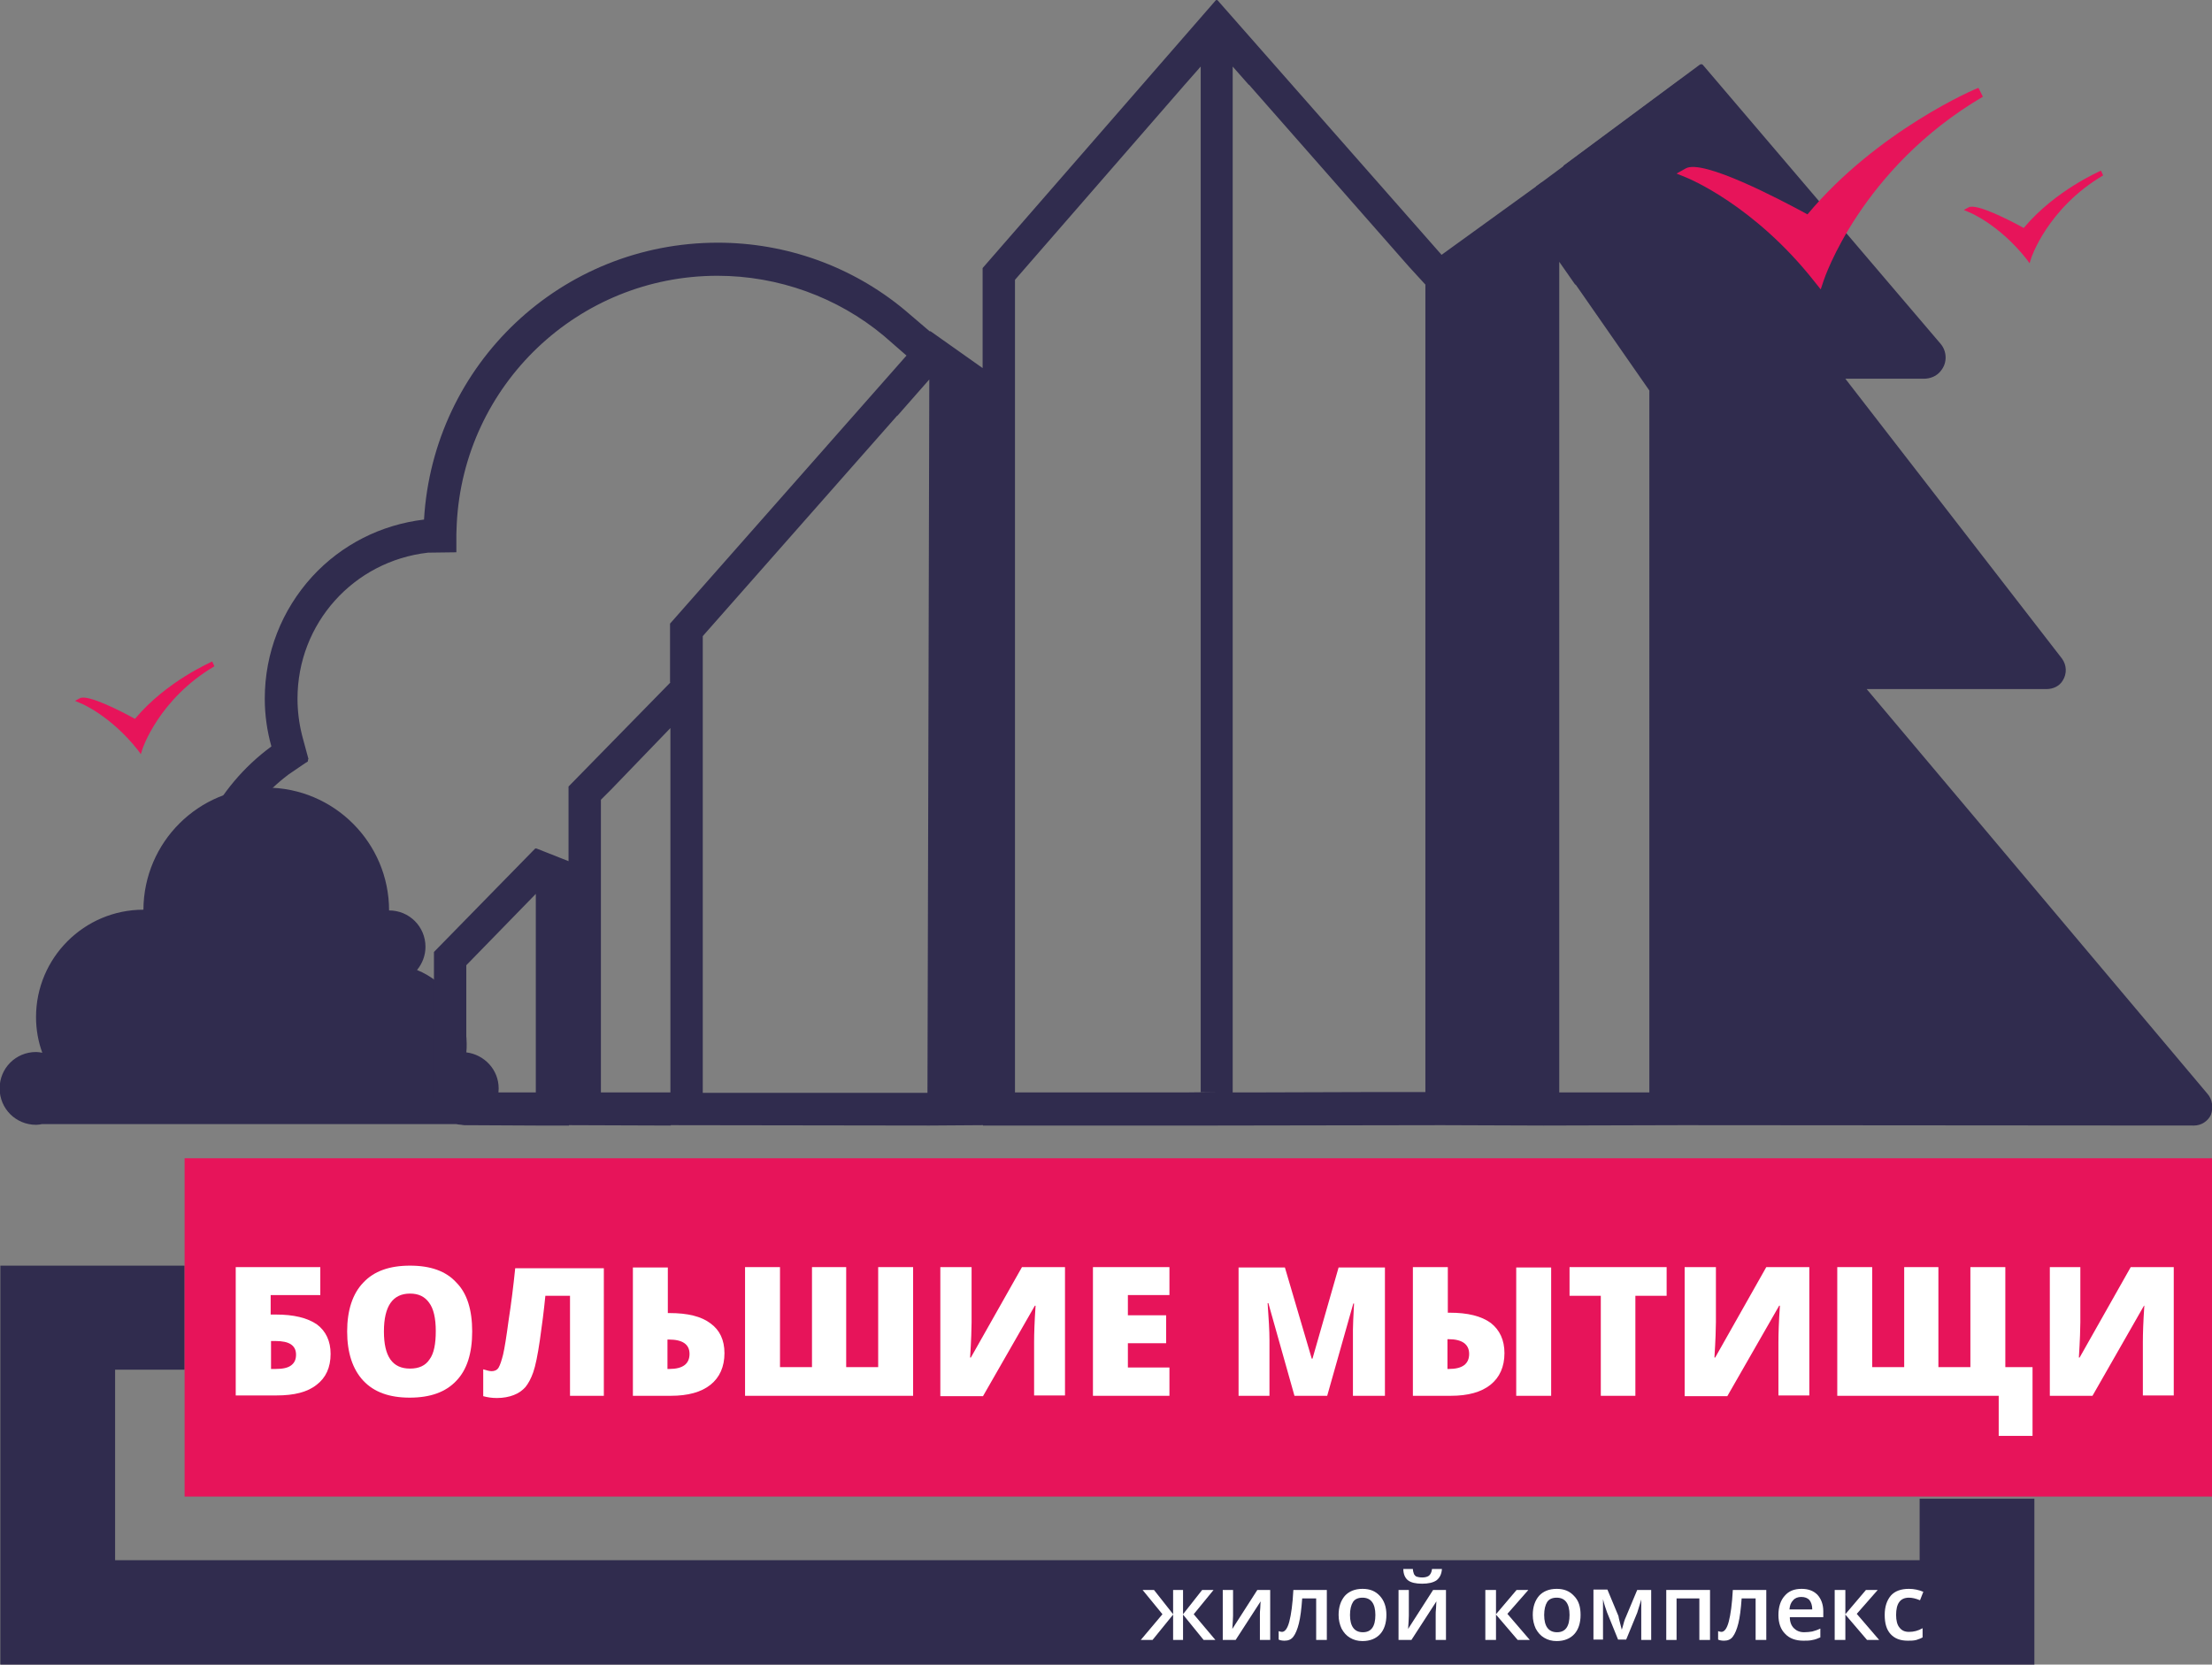 <?xml version="1.0" encoding="utf-8"?>
<!-- Generator: Adobe Illustrator 24.1.2, SVG Export Plug-In . SVG Version: 6.00 Build 0)  -->
<svg version="1.1" id="Слой_1" xmlns="http://www.w3.org/2000/svg" xmlns:xlink="http://www.w3.org/1999/xlink" x="0px" y="0px"
	 viewBox="0 0 601.5 452.7" style="enable-background:new 0 0 601.5 452.7;" xml:space="preserve">
<rect x="0" y="0" width="601.5" height="452.7" fill="#808080" stroke="none"/>
<style type="text/css">
	.st0{fill:#302C4E;}
	.st1{fill:#FFFFFF;}
	.st2{fill:#E7145A;}
</style>
<g>
	<path class="st0" d="M126.8,286.2c0.1-0.7,0.1-1.5,0.1-2.3c0-9.1-5.6-16.9-13.5-20.1c1.4-1.7,2.3-3.9,2.3-6.3
		c0-5.5-4.4-9.9-9.9-9.9v0c0-18.4-15-33.4-33.4-33.4c-18.4,0-33.3,14.8-33.4,33.2c0,0,0,0,0,0c-16.1,0-29.2,13.1-29.2,29.2
		c0,3.4,0.6,6.7,1.7,9.7c-0.6-0.1-1.1-0.2-1.7-0.2c-5.5,0-9.9,4.4-9.9,9.9c0,5.5,4.4,9.9,9.9,9.9c0.6,0,1.1-0.1,1.7-0.2h27.5h66.8
		H124c0.5,0.1,1.1,0.2,1.7,0.2c5.5,0,9.9-4.4,9.9-9.9C135.6,290.9,131.7,286.8,126.8,286.2"/>
</g>
<g>
	<path class="st1" d="M518.3,446.2c-2.1,0-3.6-0.6-4.7-1.8c-1.1-1.2-1.6-2.9-1.6-5.2c0-2.3,0.6-4,1.7-5.3c1.1-1.2,2.7-1.8,4.9-1.8
		c1.4,0,2.7,0.3,3.9,0.8l-0.9,2.3c-1.2-0.5-2.2-0.7-3-0.7c-2.4,0-3.5,1.6-3.5,4.7c0,1.5,0.3,2.7,0.9,3.4c0.6,0.8,1.4,1.2,2.6,1.2
		c1.3,0,2.5-0.3,3.7-1v2.5c-0.5,0.3-1.1,0.5-1.7,0.7C519.8,446.2,519.1,446.2,518.3,446.2"/>
	<path class="st0" d="M600.3,297.5l-92.7-110.1h48.9c1.8,0,3.5-0.8,4.4-2.3c1.2-1.9,1.1-4.2-0.2-6L501.8,103h21.3
		c1.8,0,3.6-0.7,4.7-2.2c1.8-2.2,1.6-5.3-0.1-7.3l-64.6-75.8c-0.2-0.3-0.6-0.3-0.9-0.1l-37.1,27.5l4.8,6.7l31.3-22.7
		c0,0,0.1,0,0.1,0l55.4,65.1H484l65.2,84.5h-60.4l99.8,118.5l-131.3-0.1l0,4.7V103.5L420,49.9c-0.2-0.3-0.6-0.4-0.9-0.2L392,69.3v0
		L331.2,0.2c-0.3-0.4-0.7-0.1-0.7,0l-63.3,72.7v27.2l-14-9.9c-0.2-0.1-0.3-0.2-0.4-0.1l-6.8-5.8C231.7,72.4,213.7,66,195.2,66
		c-42.6,0-77.4,33-79.9,75.3c-11.7,1.4-22.4,6.8-30.4,15.5c-8.3,9.1-12.9,20.8-12.9,33.2c0,4.4,0.6,8.7,1.8,13
		c-15,11-23.9,28.6-23.9,47.2c0,32.3,26.3,53.1,58.5,53.1c6.1,0,17.9,2.7,17.9,2.7l19.4,0.1l9,0v-0.1l27.7,0.1v-0.1l69.8,0.1h0.1
		h0.5v0l14.5-0.1v0.1h63.7l61.1-0.1l27.7,0.1l37.6-0.1v0l139.2,0.1c2,0,3.8-1.2,4.6-2.9C601.9,301.2,601.6,299,600.3,297.5
		 M145.7,297.1l-8.8,0v0l-10.1,0v-34.6l18.9-19.4V297.1z M182.3,297.1l-8.8,0v0l-10.1,0v-79.6l2.8-2.8l16.1-16.7V297.1z
		 M182.3,185.6l-27.7,28.3v20.3l-8.6-3.4c-0.4-0.2-0.6,0.1-0.6,0.1l0,0l-27.4,28v39.7c-3.2,0.6-6.4-4.5-9.7-4.5
		c-27.3,0-49.5-16.7-49.5-44c0-15.7,7.2-30.1,19.7-39.5l4.4-3l0.8-0.5l0.1-0.7l0.1,0.1l-1.3-4.8c-0.2-0.7-0.3-1.1-0.4-1.5l-0.1-0.4
		c-0.8-3.2-1.2-6.5-1.2-9.8c0-20.4,15.2-37.4,35.5-39.7l7.7-0.1l0-5l0.1-2.7c1.9-37.8,33-67.5,70.9-67.5c16.5,0,32.6,5.8,45.2,16.3
		l6.2,5.4l-64.3,72.9V185.6z M252.5,183.1l-0.3,114.1h-28l0,0l-33.1,0V173l52.9-60v0.1l8.7-9.9L252.5,183.1z M322.1,297.1
		L322.1,297.1l-46.1,0v-221l46.1-53v0l4.4-5v278.9h4.3L322.1,297.1z M339.6,297.1L339.6,297.1l-4.4,0v-279l4.4,5V23l43.6,49.6
		l4.4,4.8v219.6l-16.1,0L339.6,297.1z M448.5,297.1l-20.1,0v0l-4.4,0V71.2l4.4,6.3v-0.2l20.1,28.9V297.1z"/>
	<polygon class="st0" points="50.2,344.2 50.2,372.5 31.3,372.5 31.3,424.3 522,424.3 522,407.6 553.2,407.6 553.2,452.7 0.1,452.7 
		0.1,344.2 	"/>
	<polygon class="st1" points="319,439 319,432.4 321.7,432.4 321.7,439 326.9,432.4 330,432.4 324.6,439 330.5,446 327.3,446 
		321.7,439.1 321.7,446 319,446 319,439.1 313.4,446 310.2,446 316.1,439 310.7,432.4 313.8,432.4 	"/>
	<path class="st1" d="M335.3,432.4v7c0,0.8-0.1,2-0.2,3.6l6.8-10.6h3.5V446h-2.8v-6.9c0-0.4,0-1,0.1-1.8c0-0.8,0.1-1.5,0.1-1.8
		l-6.8,10.5h-3.5v-13.6H335.3z"/>
	<path class="st1" d="M360.8,446h-2.9v-11.3h-3.8c-0.2,2.9-0.5,5.2-0.9,6.8c-0.4,1.6-0.9,2.8-1.5,3.6c-0.6,0.8-1.4,1.1-2.4,1.1
		c-0.6,0-1.2-0.1-1.6-0.3v-2.3c0.3,0.1,0.6,0.2,0.9,0.2c0.8,0,1.5-0.9,2-2.8c0.5-1.9,0.9-4.8,1.1-8.6h9.1V446z"/>
	<path class="st1" d="M377,439.2c0,2.2-0.6,4-1.7,5.2c-1.1,1.2-2.7,1.9-4.8,1.9c-1.3,0-2.4-0.3-3.4-0.9c-1-0.6-1.7-1.4-2.3-2.5
		c-0.5-1.1-0.8-2.3-0.8-3.7c0-2.2,0.6-3.9,1.7-5.2c1.1-1.2,2.7-1.9,4.8-1.9c2,0,3.5,0.6,4.7,1.9C376.4,435.3,377,437,377,439.2
		 M367.1,439.2c0,3.1,1.2,4.7,3.5,4.7c2.3,0,3.4-1.6,3.4-4.7c0-3.1-1.2-4.7-3.5-4.7c-1.2,0-2.1,0.4-2.6,1.2
		C367.4,436.5,367.1,437.7,367.1,439.2"/>
	<path class="st1" d="M383.1,432.4v7c0,0.8-0.1,2-0.2,3.6l6.8-10.6h3.5V446h-2.8v-6.9c0-0.4,0-1,0.1-1.8c0-0.8,0.1-1.5,0.1-1.8
		l-6.8,10.5h-3.5v-13.6H383.1z M386.7,430.7c-1.7,0-3-0.3-3.8-0.9c-0.8-0.6-1.3-1.7-1.3-3.1h2.6c0,0.6,0.2,1,0.3,1.4
		c0.2,0.3,0.4,0.6,0.8,0.7c0.3,0.1,0.8,0.2,1.5,0.2c0.8,0,1.4-0.2,1.8-0.5c0.4-0.4,0.7-0.9,0.8-1.8h2.7c-0.1,1.4-0.6,2.4-1.5,3.1
		C389.7,430.4,388.4,430.7,386.7,430.7"/>
	<polygon class="st1" points="412.4,432.4 415.6,432.4 409.9,438.9 416,446 412.7,446 406.8,439.1 406.8,446 403.9,446 403.9,432.4 
		406.8,432.4 406.8,439 	"/>
	<path class="st1" d="M429.8,439.2c0,2.2-0.6,4-1.7,5.2c-1.1,1.2-2.7,1.9-4.8,1.9c-1.3,0-2.4-0.3-3.4-0.9c-1-0.6-1.7-1.4-2.3-2.5
		c-0.5-1.1-0.8-2.3-0.8-3.7c0-2.2,0.6-3.9,1.7-5.2c1.1-1.2,2.7-1.9,4.8-1.9c2,0,3.5,0.6,4.7,1.9C429.3,435.3,429.8,437,429.8,439.2
		 M419.9,439.2c0,3.1,1.2,4.7,3.5,4.7c2.3,0,3.4-1.6,3.4-4.7c0-3.1-1.2-4.7-3.5-4.7c-1.2,0-2.1,0.4-2.6,1.2
		C420.2,436.5,419.9,437.7,419.9,439.2"/>
	<path class="st1" d="M441,443.2l0.2-0.6c0.3-1.2,0.6-2.2,0.9-2.8l3.1-7.4h3.8V446h-2.7v-11l-0.2,0.7c-0.4,1.3-0.7,2.3-0.9,2.9
		l-3,7.3h-2.2l-3-7.4c-0.4-1.1-0.8-2.3-1.1-3.6v11h-2.6v-13.6h3.8l3,7.2C440.2,440.3,440.6,441.5,441,443.2"/>
	<polygon class="st1" points="465,432.4 465,446 462.1,446 462.1,434.7 455.9,434.7 455.9,446 453.1,446 453.1,432.4 	"/>
	<path class="st1" d="M480.3,446h-2.9v-11.3h-3.8c-0.2,2.9-0.5,5.2-0.9,6.8c-0.4,1.6-0.9,2.8-1.5,3.6c-0.6,0.8-1.4,1.1-2.4,1.1
		c-0.6,0-1.2-0.1-1.6-0.3v-2.3c0.3,0.1,0.6,0.2,0.9,0.2c0.8,0,1.5-0.9,2-2.8c0.5-1.9,0.9-4.8,1.1-8.6h9.1V446z"/>
	<path class="st1" d="M490.4,446.2c-2.1,0-3.8-0.6-5-1.9c-1.2-1.2-1.8-2.9-1.8-5.1c0-2.2,0.6-4,1.7-5.2c1.1-1.3,2.6-1.9,4.6-1.9
		c1.8,0,3.2,0.5,4.3,1.6c1,1.1,1.6,2.6,1.6,4.5v1.6h-9.1c0,1.3,0.4,2.3,1.1,3c0.7,0.7,1.6,1.1,2.8,1.1c0.8,0,1.6-0.1,2.2-0.2
		c0.7-0.2,1.4-0.4,2.2-0.8v2.4c-0.7,0.3-1.4,0.6-2.1,0.7C492.1,446.2,491.3,446.2,490.4,446.2 M489.8,434.3c-0.9,0-1.7,0.3-2.2,0.9
		c-0.6,0.6-0.9,1.4-1,2.5h6.2c0-1.1-0.3-2-0.8-2.6C491.5,434.6,490.8,434.3,489.8,434.3"/>
	<polygon class="st1" points="507.4,432.4 510.6,432.4 504.9,438.9 511,446 507.7,446 501.8,439.1 501.8,446 498.9,446 498.9,432.4 
		501.8,432.4 501.8,439 	"/>
	<path class="st1" d="M518.8,446.2c-2.1,0-3.6-0.6-4.7-1.8c-1.1-1.2-1.6-2.9-1.6-5.2c0-2.3,0.6-4,1.7-5.3c1.1-1.2,2.7-1.8,4.9-1.8
		c1.4,0,2.7,0.3,3.9,0.8l-0.9,2.3c-1.2-0.5-2.2-0.7-3-0.7c-2.4,0-3.5,1.6-3.5,4.7c0,1.5,0.3,2.7,0.9,3.4c0.6,0.8,1.4,1.2,2.6,1.2
		c1.3,0,2.5-0.3,3.7-1v2.5c-0.5,0.3-1.1,0.5-1.7,0.7C520.3,446.2,519.6,446.2,518.8,446.2"/>
	<rect x="50.2" y="315" class="st2" width="551.3" height="92"/>
	<path class="st1" d="M89.9,368.2c0,3.7-1.3,6.5-3.8,8.4c-2.5,2-6.1,2.9-10.9,2.9H64.1v-34.9h23v7.6H73.6v5.3h1.4
		c4.9,0,8.6,0.9,11.2,2.7C88.6,362,89.9,364.7,89.9,368.2 M73.6,372.3h1.3c2,0,3.4-0.3,4.3-1c0.9-0.7,1.3-1.6,1.3-2.9
		c0-1.3-0.5-2.2-1.4-2.8c-0.9-0.6-2.3-0.9-4.2-0.9h-1.2V372.3z"/>
	<path class="st1" d="M128.4,362.1c0,5.9-1.4,10.4-4.3,13.4c-2.9,3.1-7.1,4.6-12.7,4.6c-5.5,0-9.7-1.5-12.6-4.6
		c-2.9-3.1-4.4-7.6-4.4-13.4c0-5.8,1.5-10.3,4.4-13.3c2.9-3.1,7.1-4.6,12.7-4.6c5.6,0,9.8,1.5,12.6,4.6
		C127,351.7,128.4,356.2,128.4,362.1 M104.4,362.1c0,6.8,2.3,10.1,7.1,10.1c2.4,0,4.2-0.8,5.3-2.5c1.2-1.6,1.7-4.2,1.7-7.7
		c0-3.5-0.6-6.1-1.8-7.7c-1.2-1.7-2.9-2.5-5.2-2.5C106.8,351.8,104.4,355.2,104.4,362.1"/>
	<path class="st1" d="M164.5,379.6H155v-27.2h-6.7c-0.4,4-0.9,8-1.5,12.1c-0.6,4.1-1.2,7-1.8,8.7c-0.6,1.7-1.3,3-2.1,4
		c-0.9,1-1.9,1.7-3.2,2.2c-1.3,0.5-2.8,0.8-4.6,0.8c-1.4,0-2.6-0.2-3.7-0.5v-7.3c1,0.3,1.7,0.5,2.3,0.5c0.8,0,1.5-0.3,1.9-1
		c0.4-0.7,0.8-1.9,1.2-3.5c0.4-1.7,0.9-4.8,1.5-9.3c0.7-4.5,1.3-9.3,1.8-14.2h24.1V379.6z"/>
	<path class="st1" d="M197,368c0,3.7-1.3,6.6-3.8,8.6c-2.5,2-6.1,3-10.8,3h-10.3v-34.9h9.5v12.4h0.5c4.9,0,8.6,0.9,11.1,2.8
		C195.7,361.7,197,364.4,197,368 M181.6,372.3h0.4c3.7,0,5.5-1.4,5.5-4.1c0-2.6-1.9-3.9-5.6-3.9h-0.4V372.3z"/>
	<polygon class="st1" points="248.3,379.6 202.6,379.6 202.6,344.6 212.1,344.6 212.1,371.8 220.8,371.8 220.8,344.6 230.1,344.6 
		230.1,371.8 238.8,371.8 238.8,344.6 248.3,344.6 	"/>
	<path class="st1" d="M255.8,344.6h8.4v15c0,1.6-0.1,4.8-0.4,9.6h0.2l13.9-24.6h11.7v34.9h-8.4V365c0-2.2,0.1-5.5,0.4-9.9h-0.2
		l-14.1,24.6h-11.6V344.6z"/>
	<polygon class="st1" points="318,379.6 297.2,379.6 297.2,344.6 318,344.6 318,352.2 306.7,352.2 306.7,357.7 317.1,357.7 
		317.1,365.3 306.7,365.3 306.7,371.9 318,371.9 	"/>
	<path class="st1" d="M352,379.6l-7.1-25.2h-0.2c0.3,4.3,0.5,7.6,0.5,10v15.2h-8.4v-34.9h12.6l7.3,24.8h0.2l7.1-24.8h12.6v34.9h-8.7
		v-15.3c0-0.8,0-1.7,0-2.7s0.1-3.4,0.3-7.1h-0.2l-7.1,25.1H352z"/>
	<path class="st1" d="M409.1,368c0,3.7-1.3,6.6-3.8,8.6c-2.5,2-6.1,3-10.8,3h-10.3v-35h9.5v12.4h0.5c4.9,0,8.6,0.9,11.2,2.8
		C407.8,361.7,409.1,364.4,409.1,368 M393.6,372.3h0.4c3.7,0,5.5-1.4,5.5-4.1c0-2.6-1.9-4-5.6-4h-0.3V372.3z M421.8,379.6h-9.5
		v-34.9h9.5V379.6z"/>
	<polygon class="st1" points="444.7,379.6 435.3,379.6 435.3,352.4 426.8,352.4 426.8,344.6 453.2,344.6 453.2,352.4 444.7,352.4 	
		"/>
	<path class="st1" d="M458.2,344.6h8.4v15c0,1.6-0.1,4.8-0.4,9.6h0.2l13.9-24.6h11.7v34.9h-8.4V365c0-2.2,0.1-5.5,0.4-9.9h-0.2
		l-14.1,24.6h-11.6V344.6z"/>
	<polygon class="st1" points="499.6,379.6 499.6,344.6 509.1,344.6 509.1,371.8 517.8,371.8 517.8,344.6 527.1,344.6 527.1,371.8 
		535.8,371.8 535.8,344.6 545.3,344.6 545.3,371.8 552.7,371.8 552.7,390.5 543.5,390.5 543.5,379.6 	"/>
	<path class="st1" d="M557.3,344.6h8.4v15c0,1.6-0.1,4.8-0.4,9.6h0.2l13.9-24.6h11.7v34.9h-8.4V365c0-2.2,0.1-5.5,0.4-9.9H583
		L569,379.6h-11.6V344.6z"/>
	<polygon class="st0" points="462.1,22 457.1,21.5 417.7,50.7 431,73 453.3,105.4 453.3,301.7 594.7,301.7 594.7,297.1 499.7,184.2 
		555,181.5 546.4,167.3 492.4,98.1 523.4,97.2 518.2,88.5 	"/>
	<path class="st2" d="M571.3,46.4c-0.1,0.1-12.4,5.3-21,15.6c-3.6-2-12.9-6.8-15-5.6l-1.3,0.7l1.4,0.6c0.1,0,8.2,3.3,15.7,12.8
		l0.8,1.1l0.4-1.3c0-0.1,4.5-13.7,19.6-22.6L571.3,46.4z"/>
	<path class="st2" d="M57.7,179.9c-0.1,0.1-12.4,5.3-21,15.6c-3.6-2-12.9-6.8-15-5.6l-1.3,0.7l1.4,0.6c0.1,0,8.2,3.3,15.7,12.8
		l0.8,1.1l0.4-1.3c0-0.1,4.5-13.7,19.6-22.6L57.7,179.9z"/>
	<path class="st2" d="M491.5,58.3c-7.7-4.2-28.5-15.1-33.1-12.5l-2.5,1.4l2.7,1.1c0.2,0.1,18.3,7.3,34.9,28.4l1.6,2l0.8-2.4
		c0.1-0.3,10.1-30.5,43.3-50l-1.2-2.4C537.6,23.9,510.5,35.5,491.5,58.3"/>
</g>
</svg>
